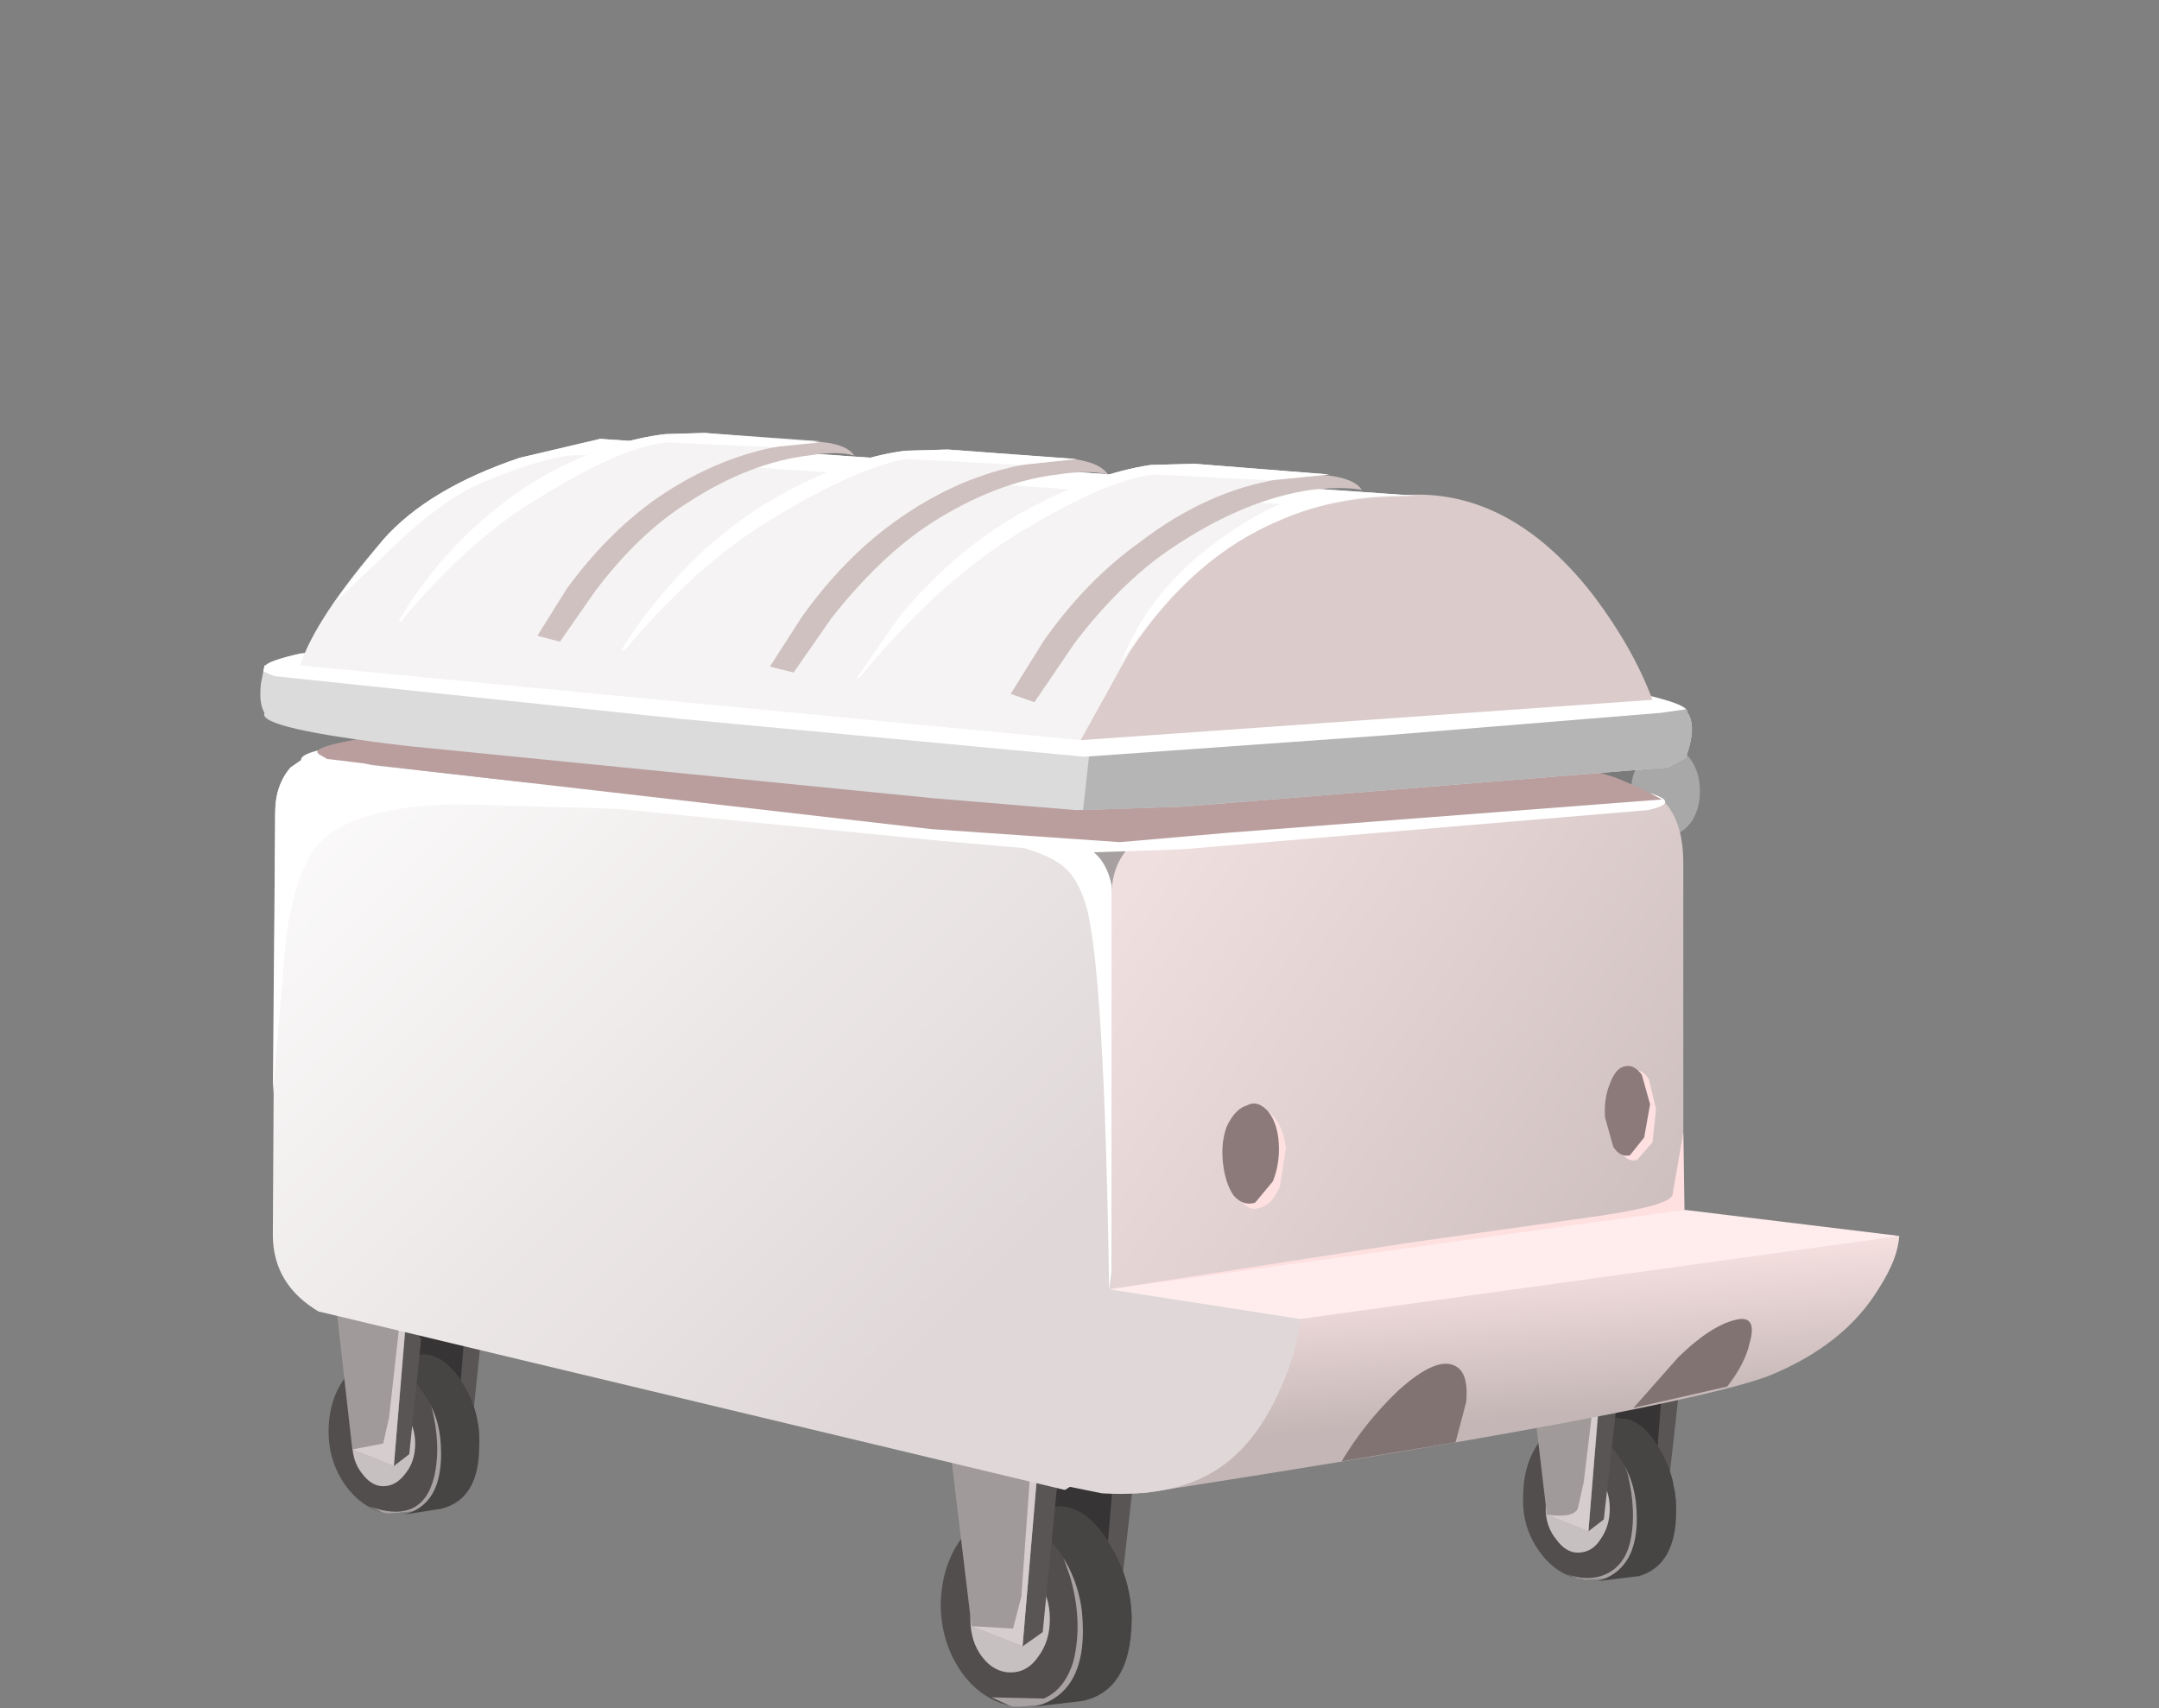<?xml version="1.0" encoding="UTF-8" standalone="no"?>
<svg xmlns:xlink="http://www.w3.org/1999/xlink" height="72.0px" width="91.0px" xmlns="http://www.w3.org/2000/svg">
  <rect width="100%" height="100%" fill="#808080" stroke="none"/>
  <g transform="matrix(1.0, 0.0, 0.0, 1.0, 0.0, 0.0)">
    <use height="53.8" transform="matrix(1.0, 0.0, 0.0, 1.0, 10.95, 18.2)" width="69.1" xlink:href="#shape0"/>
  </g>
  <defs>
    <g id="shape0" transform="matrix(1.0, 0.0, 0.0, 1.0, -10.95, -18.2)">
      <path d="M71.15 33.55 L70.6 34.3 64.7 33.75 65.0 30.9 70.6 31.45 71.15 33.55" fill="#7a7a7a" fill-rule="evenodd" stroke="none"/>
      <path d="M71.65 33.35 Q71.65 34.15 71.25 34.7 70.8 35.25 70.2 35.25 69.65 35.25 69.2 34.7 68.75 34.15 68.75 33.35 68.75 32.55 69.2 32.0 69.6 31.45 70.2 31.45 70.85 31.45 71.25 32.0 71.65 32.55 71.65 33.35" fill="#a8a8a8" fill-rule="evenodd" stroke="none"/>
      <path d="M47.15 67.9 L46.4 68.5 45.6 66.55 45.25 57.8 47.85 61.75 47.15 67.9" fill="#595555" fill-rule="evenodd" stroke="none"/>
      <path d="M43.2 59.3 L47.15 59.65 46.4 68.5 44.25 67.6 43.2 59.3" fill="#363434" fill-rule="evenodd" stroke="none"/>
      <path d="M44.75 63.5 Q45.9 63.6 46.8 65.15 47.7 66.6 47.7 68.35 47.65 71.25 45.65 71.7 L43.0 71.95 42.7 71.95 42.55 71.9 Q41.3 71.6 40.5 70.45 39.65 69.2 39.65 67.6 39.7 65.9 40.6 64.75 41.55 63.55 42.8 63.6 L43.1 63.55 43.45 63.6 44.75 63.5" fill="#524e4e" fill-rule="evenodd" stroke="none"/>
      <path d="M44.25 68.25 Q44.25 69.2 43.75 69.85 43.3 70.5 42.6 70.5 41.9 70.5 41.4 69.85 40.9 69.2 40.9 68.25 40.9 67.3 41.4 66.65 41.9 66.0 42.6 66.0 43.3 66.0 43.75 66.65 44.25 67.3 44.25 68.25" fill="#c7c0c0" fill-rule="evenodd" stroke="none"/>
      <path d="M45.1 66.45 L44.5 64.75 47.55 67.0 47.7 68.35 Q47.65 71.25 45.65 71.7 L43.0 71.95 42.7 71.95 42.55 71.9 41.8 71.55 44.0 71.6 Q44.9 71.2 45.25 70.0 45.65 68.35 45.1 66.45" fill="#a8a2a2" fill-rule="evenodd" stroke="none"/>
      <path d="M44.75 63.5 Q45.9 63.6 46.8 65.15 47.7 66.6 47.7 68.35 47.65 71.25 45.65 71.7 L43.55 71.95 Q45.95 71.4 45.6 67.9 45.4 66.35 44.45 65.15 43.5 64.0 42.35 63.65 L42.8 63.6 43.1 63.55 43.45 63.6 44.75 63.5" fill="#474444" fill-rule="evenodd" stroke="none"/>
      <path d="M41.95 58.7 L44.55 62.7 43.95 68.8 43.1 69.4 42.3 67.45 41.95 58.7" fill="#595555" fill-rule="evenodd" stroke="none"/>
      <path d="M39.95 60.25 L43.85 60.6 43.1 69.4 40.95 68.55 39.95 60.25" fill="#a19a9a" fill-rule="evenodd" stroke="none"/>
      <path d="M43.45 61.7 L43.75 61.75 43.1 69.4 40.95 68.55 42.7 68.65 43.05 67.3 43.45 61.7" fill="#d6cece" fill-rule="evenodd" stroke="none"/>
      <path d="M68.7 55.15 L70.8 58.35 70.25 63.3 69.65 63.8 69.0 62.2 68.7 55.15" fill="#595555" fill-rule="evenodd" stroke="none"/>
      <path d="M67.05 56.35 L70.2 56.65 69.65 63.8 67.85 63.1 67.05 56.35" fill="#363434" fill-rule="evenodd" stroke="none"/>
      <path d="M64.9 60.75 Q65.65 59.8 66.7 59.85 L67.25 59.8 67.75 59.75 68.3 59.8 Q69.2 59.8 69.95 61.1 70.65 62.25 70.65 63.7 70.65 66.0 69.05 66.45 L69.0 66.45 66.9 66.6 66.8 66.6 66.65 66.55 66.5 66.55 Q65.5 66.3 64.85 65.35 64.15 64.35 64.2 63.1 64.2 61.7 64.9 60.75" fill="#524e4e" fill-rule="evenodd" stroke="none"/>
      <path d="M67.45 62.3 Q67.85 62.85 67.85 63.6 67.85 64.35 67.45 64.9 67.1 65.45 66.5 65.45 66.0 65.45 65.6 64.9 65.15 64.35 65.15 63.6 65.15 62.9 65.6 62.3 66.0 61.75 66.5 61.75 67.1 61.75 67.45 62.3" fill="#c7c0c0" fill-rule="evenodd" stroke="none"/>
      <path d="M68.6 62.1 L68.1 60.75 70.55 62.55 70.65 63.7 Q70.65 66.0 69.05 66.45 L69.0 66.45 66.9 66.6 66.8 66.6 66.65 66.55 66.5 66.55 66.0 66.35 Q66.95 66.7 67.7 66.35 68.45 66.0 68.7 65.05 69.0 63.75 68.6 62.1" fill="#a8a2a2" fill-rule="evenodd" stroke="none"/>
      <path d="M68.3 59.8 Q69.2 59.8 69.95 61.1 70.65 62.25 70.65 63.7 70.65 66.0 69.05 66.45 L69.0 66.45 67.35 66.65 Q69.25 66.1 68.95 63.3 68.8 62.05 68.0 61.1 67.25 60.2 66.35 59.85 L66.7 59.85 67.25 59.8 67.75 59.75 68.3 59.8" fill="#474444" fill-rule="evenodd" stroke="none"/>
      <path d="M66.05 55.9 L68.15 59.1 67.6 64.05 66.95 64.55 66.35 62.95 66.05 55.9" fill="#595555" fill-rule="evenodd" stroke="none"/>
      <path d="M64.4 57.1 L67.55 57.4 66.95 64.55 65.2 63.85 64.4 57.1" fill="#a19a9a" fill-rule="evenodd" stroke="none"/>
      <path d="M66.75 62.5 L67.25 58.35 67.45 58.35 66.95 64.55 65.2 63.85 Q66.3 64.0 66.5 63.6 L66.75 62.5" fill="#d6cece" fill-rule="evenodd" stroke="none"/>
      <path d="M18.3 52.55 L20.35 55.7 19.85 60.55 19.2 61.05 18.55 59.5 18.3 52.55" fill="#595555" fill-rule="evenodd" stroke="none"/>
      <path d="M16.65 53.75 L19.75 54.0 19.2 61.05 17.45 60.35 16.65 53.75" fill="#363434" fill-rule="evenodd" stroke="none"/>
      <path d="M14.55 62.6 Q13.85 61.6 13.85 60.35 13.85 58.95 14.6 58.0 15.3 57.1 16.35 57.15 L16.9 57.15 17.9 57.1 Q18.8 57.15 19.55 58.4 20.25 59.55 20.2 60.95 20.2 63.2 18.6 63.6 L16.5 63.8 16.3 63.8 16.1 63.75 Q15.2 63.5 14.55 62.6" fill="#524e4e" fill-rule="evenodd" stroke="none"/>
      <path d="M17.5 60.85 Q17.5 61.6 17.1 62.1 16.7 62.65 16.15 62.65 15.65 62.65 15.25 62.1 14.85 61.6 14.85 60.85 14.85 60.15 15.25 59.6 15.65 59.05 16.15 59.05 16.7 59.05 17.1 59.6 17.5 60.15 17.5 60.85" fill="#c7c0c0" fill-rule="evenodd" stroke="none"/>
      <path d="M18.3 62.25 Q18.6 60.95 18.2 59.35 L17.7 58.05 20.1 59.8 20.2 60.95 Q20.2 63.2 18.6 63.6 L16.5 63.8 16.3 63.8 16.1 63.75 15.55 63.5 Q17.8 64.3 18.3 62.25" fill="#a8a2a2" fill-rule="evenodd" stroke="none"/>
      <path d="M17.9 57.1 Q18.8 57.15 19.55 58.4 20.25 59.55 20.2 60.95 20.2 63.2 18.6 63.6 L17.0 63.85 Q18.85 63.4 18.55 60.55 18.4 59.35 17.6 58.4 16.9 57.5 16.0 57.2 L16.35 57.15 16.9 57.15 17.9 57.1" fill="#474444" fill-rule="evenodd" stroke="none"/>
      <path d="M15.65 53.3 L17.75 56.45 17.25 61.3 16.6 61.8 16.0 60.25 15.65 53.3" fill="#595555" fill-rule="evenodd" stroke="none"/>
      <path d="M14.1 54.45 L17.2 54.75 16.6 61.8 14.85 61.1 14.1 54.45" fill="#a19a9a" fill-rule="evenodd" stroke="none"/>
      <path d="M17.1 55.7 L16.6 61.8 14.85 61.1 16.15 60.85 16.4 59.75 16.85 55.7 17.1 55.7" fill="#d6cece" fill-rule="evenodd" stroke="none"/>
      <path d="M48.3 34.8 Q49.15 34.8 49.25 35.75 L49.2 36.7 47.25 38.8 46.9 38.75 46.85 59.9 Q46.85 61.3 46.0 62.1 L44.9 62.8 44.85 62.8 13.5 55.3 13.45 55.3 Q11.5 54.15 11.5 52.05 L11.6 34.25 Q11.6 33.1 12.25 32.35 L13.05 31.8 13.35 32.05 44.75 35.55 46.0 35.2 48.3 34.8" fill="url(#gradient0)" fill-rule="evenodd" stroke="none"/>
      <path d="M13.6 35.4 Q12.5 36.4 12.05 39.55 L11.5 46.1 11.6 34.25 Q11.6 33.1 12.25 32.35 L13.05 31.8 13.35 32.05 29.75 34.25 27.9 34.15 19.2 33.9 Q15.1 34.0 13.6 35.4" fill="#ffffff" fill-rule="evenodd" stroke="none"/>
      <path d="M48.35 35.95 L48.6 37.3 47.25 38.8 46.9 38.75 46.85 53.6 46.75 54.35 Q46.55 41.1 45.8 38.25 45.45 37.05 44.85 36.55 43.9 35.75 41.3 35.35 L44.75 35.55 46.25 35.1 Q47.95 35.5 48.35 35.95" fill="#ffffff" fill-rule="evenodd" stroke="none"/>
      <path d="M48.45 36.4 L46.95 38.65 46.85 37.3 Q46.55 35.9 45.45 35.6 44.4 35.35 45.9 35.3 L47.65 35.3 48.45 36.4" fill="#a6a0a0" fill-rule="evenodd" stroke="none"/>
      <path d="M70.1 33.75 Q70.95 34.6 70.95 36.4 L70.95 56.0 Q71.0 57.55 70.55 58.35 L69.95 58.9 69.9 58.9 47.9 62.95 47.85 62.95 Q46.85 61.95 46.85 60.0 L46.85 37.75 Q46.85 36.5 47.6 35.7 48.0 35.3 48.45 35.05 L47.85 34.85 69.5 33.7 70.1 33.75" fill="url(#gradient1)" fill-rule="evenodd" stroke="none"/>
      <path d="M47.45 35.6 L34.0 34.65 14.7 32.45 14.85 31.55 37.4 29.65 66.85 32.9 67.45 33.95 47.45 35.6" fill="#bdafaf" fill-rule="evenodd" stroke="none"/>
      <path d="M66.95 33.1 L67.45 33.95 47.45 35.6 37.65 34.95 37.7 29.95 38.6 29.8 66.95 33.1" fill="#dbcbcb" fill-rule="evenodd" stroke="none"/>
      <path d="M51.1 54.4 L46.75 54.35 59.3 52.4 67.45 51.25 Q70.45 50.8 70.5 50.35 L70.95 47.75 71.0 51.0 51.1 54.4" fill="#ffe0e0" fill-rule="evenodd" stroke="none"/>
      <path d="M63.95 32.35 L69.6 33.45 Q70.85 33.85 69.45 34.15 L49.85 35.8 45.45 35.95 39.7 35.45 18.5 33.35 Q13.45 32.8 12.8 32.2 12.3 31.8 14.05 31.5 L34.1 29.85 38.65 29.65 44.45 30.15 63.95 32.35 M66.0 33.7 Q68.05 33.55 66.4 33.25 L60.45 32.5 45.35 30.8 39.85 30.15 Q37.35 29.9 36.0 30.1 L16.2 31.8 Q14.3 31.95 15.65 32.25 L21.9 32.95 39.95 34.65 45.2 35.05 49.2 34.95 66.0 33.7" fill="#ffffff" fill-rule="evenodd" stroke="none"/>
      <path d="M74.55 58.0 Q70.7 59.45 48.15 62.95 L51.65 56.35 63.2 53.4 80.05 52.1 Q80.0 53.05 79.2 54.3 77.75 56.7 74.55 58.0" fill="url(#gradient2)" fill-rule="evenodd" stroke="none"/>
      <path d="M73.35 55.6 Q74.05 55.55 73.75 56.6 73.55 57.5 72.8 58.45 L68.85 59.35 70.75 57.2 Q72.25 55.75 73.35 55.6" fill="#827373" fill-rule="evenodd" stroke="none"/>
      <path d="M61.35 60.8 L56.55 61.6 Q57.5 60.0 58.9 58.65 60.65 57.05 61.45 57.65 61.9 58.0 61.8 59.1 L61.35 60.8" fill="#827373" fill-rule="evenodd" stroke="none"/>
      <path d="M55.2 53.95 L54.55 57.0 Q53.5 60.3 51.65 61.7 49.75 63.15 46.45 62.95 L42.25 62.1 Q41.3 61.8 41.25 59.0 L41.4 56.25 46.3 54.25 51.2 54.8 55.2 53.95" fill="#e0d8d8" fill-rule="evenodd" stroke="none"/>
      <path d="M71.0 51.0 L80.05 52.1 54.8 55.6 46.75 54.35 71.0 51.0" fill="#ffeded" fill-rule="evenodd" stroke="none"/>
      <path d="M54.2 48.4 L53.95 50.0 Q53.65 50.75 53.15 50.9 52.65 51.1 52.3 50.6 51.9 50.15 51.8 49.3 51.75 48.45 52.05 47.7 52.3 47.0 52.8 46.75 53.3 46.6 53.7 47.1 54.1 47.55 54.2 48.4" fill="#ffe0e0" fill-rule="evenodd" stroke="none"/>
      <path d="M69.8 46.75 L69.65 48.15 69.0 48.9 Q68.6 49.0 68.3 48.55 68.0 48.1 67.95 47.25 67.9 46.5 68.15 45.85 68.4 45.25 68.75 45.15 69.2 45.0 69.5 45.5 L69.8 46.75" fill="#ffe0e0" fill-rule="evenodd" stroke="none"/>
      <path d="M53.9 48.2 Q53.95 49.05 53.65 49.8 L52.9 50.7 Q52.4 50.85 52.0 50.4 51.65 49.9 51.55 49.05 51.45 48.2 51.7 47.5 52.05 46.75 52.55 46.6 53.0 46.35 53.45 46.85 53.85 47.35 53.9 48.2" fill="#8c7a7a" fill-rule="evenodd" stroke="none"/>
      <path d="M69.55 46.55 L69.3 47.95 68.7 48.7 Q68.3 48.8 68.0 48.35 L67.65 47.1 Q67.6 46.3 67.85 45.7 68.1 45.0 68.5 44.95 68.85 44.85 69.2 45.3 L69.55 46.55" fill="#8c7a7a" fill-rule="evenodd" stroke="none"/>
      <path d="M65.0 30.9 Q65.45 31.45 63.95 31.45 L68.15 32.8 69.2 33.25 70.05 33.7 51.8 35.1 47.2 35.5 39.25 34.95 17.95 32.5 13.85 32.0 13.8 32.0 13.45 31.8 13.4 31.75 Q13.1 31.45 16.05 31.0 L19.0 30.65 12.65 29.35 14.0 28.95 34.5 27.4 39.1 27.2 44.95 27.7 64.85 29.65 Q67.65 30.1 66.7 30.45 L65.0 30.9" fill="#ba9e9e" fill-rule="evenodd" stroke="none"/>
      <path d="M71.1 30.0 Q71.55 30.6 71.05 31.95 L70.3 32.35 49.9 34.0 45.35 34.15 39.35 33.65 17.2 31.45 Q10.8 30.7 11.15 30.05 10.9 29.65 11.0 28.8 L11.15 28.05 11.2 28.05 Q11.35 27.85 12.65 27.55 L33.55 25.85 38.25 25.65 44.3 26.15 64.65 28.4 Q71.35 29.55 71.1 30.0" fill="#dbdbdb" fill-rule="evenodd" stroke="none"/>
      <path d="M71.05 31.95 L70.3 32.35 49.9 34.0 45.65 34.15 45.9 31.9 45.8 31.0 57.3 27.6 64.65 28.4 Q71.35 29.55 71.1 30.0 71.55 30.6 71.05 31.95" fill="#b5b5b5" fill-rule="evenodd" stroke="none"/>
      <path d="M71.05 29.9 L70.0 30.05 58.35 31.0 45.7 31.9 28.65 30.3 11.55 28.5 11.1 28.3 11.15 28.05 11.2 28.05 Q11.35 27.85 12.65 27.55 L32.3 25.95 54.7 27.35 64.65 28.4 Q70.75 29.4 71.05 29.9" fill="#ffffff" fill-rule="evenodd" stroke="none"/>
      <path d="M69.65 29.5 L45.55 31.2 44.3 28.9 48.0 22.65 46.25 23.05 48.55 21.6 48.0 22.65 50.75 22.0 Q55.95 20.9 59.65 20.85 63.85 20.8 67.2 25.15 68.85 27.35 69.65 29.5" fill="#dbcbcb" fill-rule="evenodd" stroke="none"/>
      <path d="M59.65 20.9 L58.2 20.95 Q55.8 21.1 53.9 21.95 50.3 23.45 47.6 27.5 L45.55 31.2 12.65 28.05 Q13.3 26.05 16.15 22.75 18.05 20.6 21.9 19.3 L25.3 18.5 59.65 20.9" fill="#f5f3f3" fill-rule="evenodd" stroke="none"/>
      <path d="M59.75 20.9 Q56.6 20.75 53.9 21.95 50.0 23.6 47.25 27.95 48.35 25.0 51.25 22.85 52.75 21.75 53.95 21.25 L24.65 19.2 Q23.45 19.05 20.3 20.35 18.8 21.0 16.95 22.7 L14.05 25.45 16.15 22.75 Q18.05 20.6 21.9 19.3 L25.3 18.5 59.75 20.9" fill="#ffffff" fill-rule="evenodd" stroke="none"/>
      <path d="M36.0 19.2 Q35.3 19.0 34.1 19.2 31.6 19.5 29.05 21.15 26.95 22.45 25.1 24.9 L23.6 27.05 22.65 26.8 22.1 25.4 24.85 22.65 27.9 19.75 30.65 19.1 34.15 18.6 Q35.65 18.65 36.0 19.2" fill="#d0c1c1" fill-rule="evenodd" stroke="none"/>
      <path d="M34.55 18.6 L32.9 18.8 Q30.1 19.3 27.55 21.1 25.55 22.55 23.9 24.8 L22.65 26.8 16.8 26.2 Q17.35 25.2 18.4 23.9 20.6 21.3 23.3 19.85 25.85 18.55 28.05 18.3 L29.7 18.25 34.55 18.6" fill="#f5f3f3" fill-rule="evenodd" stroke="none"/>
      <path d="M34.55 18.65 L32.55 18.85 28.1 18.65 Q26.15 18.85 22.7 21.0 19.7 22.8 16.9 26.2 L16.8 26.2 Q17.35 25.2 18.4 23.9 20.6 21.3 23.3 19.85 25.85 18.55 28.05 18.3 L29.7 18.25 34.55 18.65" fill="#ffffff" fill-rule="evenodd" stroke="none"/>
      <path d="M40.95 19.85 L44.75 19.3 Q46.3 19.4 46.7 20.0 45.9 19.8 44.6 20.0 42.0 20.3 39.25 22.05 37.1 23.45 35.05 26.05 L33.45 28.35 32.45 28.1 31.85 26.55 34.8 23.65 Q37.75 20.7 38.05 20.6 38.6 20.35 40.95 19.85" fill="#d0c1c1" fill-rule="evenodd" stroke="none"/>
      <path d="M32.45 28.1 L26.2 27.4 Q26.8 26.35 27.95 25.0 30.25 22.25 33.2 20.7 35.85 19.3 38.15 19.0 L39.95 18.95 45.25 19.35 43.35 19.55 Q40.4 20.05 37.7 22.0 35.55 23.55 33.8 26.0 L32.45 28.1" fill="#f5f3f3" fill-rule="evenodd" stroke="none"/>
      <path d="M33.2 20.7 Q35.85 19.3 38.15 19.0 L39.95 18.95 45.4 19.35 43.05 19.6 38.25 19.35 Q36.2 19.65 32.5 21.9 29.35 23.8 26.3 27.45 L26.2 27.4 Q26.8 26.35 27.95 25.0 30.25 22.25 33.2 20.7" fill="#ffffff" fill-rule="evenodd" stroke="none"/>
      <path d="M48.4 21.3 L51.45 20.55 55.35 20.0 Q57.0 20.05 57.4 20.65 56.6 20.5 55.25 20.65 52.55 21.05 49.7 22.9 47.4 24.35 45.3 27.1 L43.6 29.6 42.6 29.25 42.0 27.65 45.0 24.55 48.4 21.3" fill="#d0c1c1" fill-rule="evenodd" stroke="none"/>
      <path d="M48.05 22.85 Q45.8 24.45 44.0 27.0 L42.6 29.25 36.1 28.6 37.9 26.0 Q40.35 23.05 43.35 21.45 46.15 19.95 48.5 19.6 L50.35 19.55 55.95 20.0 53.9 20.2 Q50.85 20.7 48.05 22.85" fill="#f5f3f3" fill-rule="evenodd" stroke="none"/>
      <path d="M48.5 19.6 L50.35 19.55 56.05 20.0 53.55 20.25 48.65 20.0 Q46.5 20.25 42.65 22.65 39.4 24.7 36.2 28.6 L36.1 28.6 37.9 26.0 Q40.35 23.05 43.35 21.45 46.15 19.95 48.5 19.6" fill="#ffffff" fill-rule="evenodd" stroke="none"/>
    </g>
    <linearGradient gradientTransform="matrix(0.017, 0.017, 0.017, -0.017, 27.0, 41.05)" gradientUnits="userSpaceOnUse" id="gradient0" spreadMethod="pad" x1="-819.2" x2="819.2">
      <stop offset="0.0" stop-color="#ffffff"/>
      <stop offset="1.0" stop-color="#e0d8d8"/>
    </linearGradient>
    <linearGradient gradientTransform="matrix(0.013, 0.009, 0.009, -0.013, 56.85, 46.95)" gradientUnits="userSpaceOnUse" id="gradient1" spreadMethod="pad" x1="-819.2" x2="819.2">
      <stop offset="0.0" stop-color="#f0dfdf"/>
      <stop offset="1.0" stop-color="#cfc0c0"/>
    </linearGradient>
    <linearGradient gradientTransform="matrix(3.0E-4, 0.004, 0.004, -3.0E-4, 64.05, 56.45)" gradientUnits="userSpaceOnUse" id="gradient2" spreadMethod="pad" x1="-819.2" x2="819.2">
      <stop offset="0.0" stop-color="#f7e1e1"/>
      <stop offset="1.0" stop-color="#c4b6b6"/>
    </linearGradient>
  </defs>
</svg>
